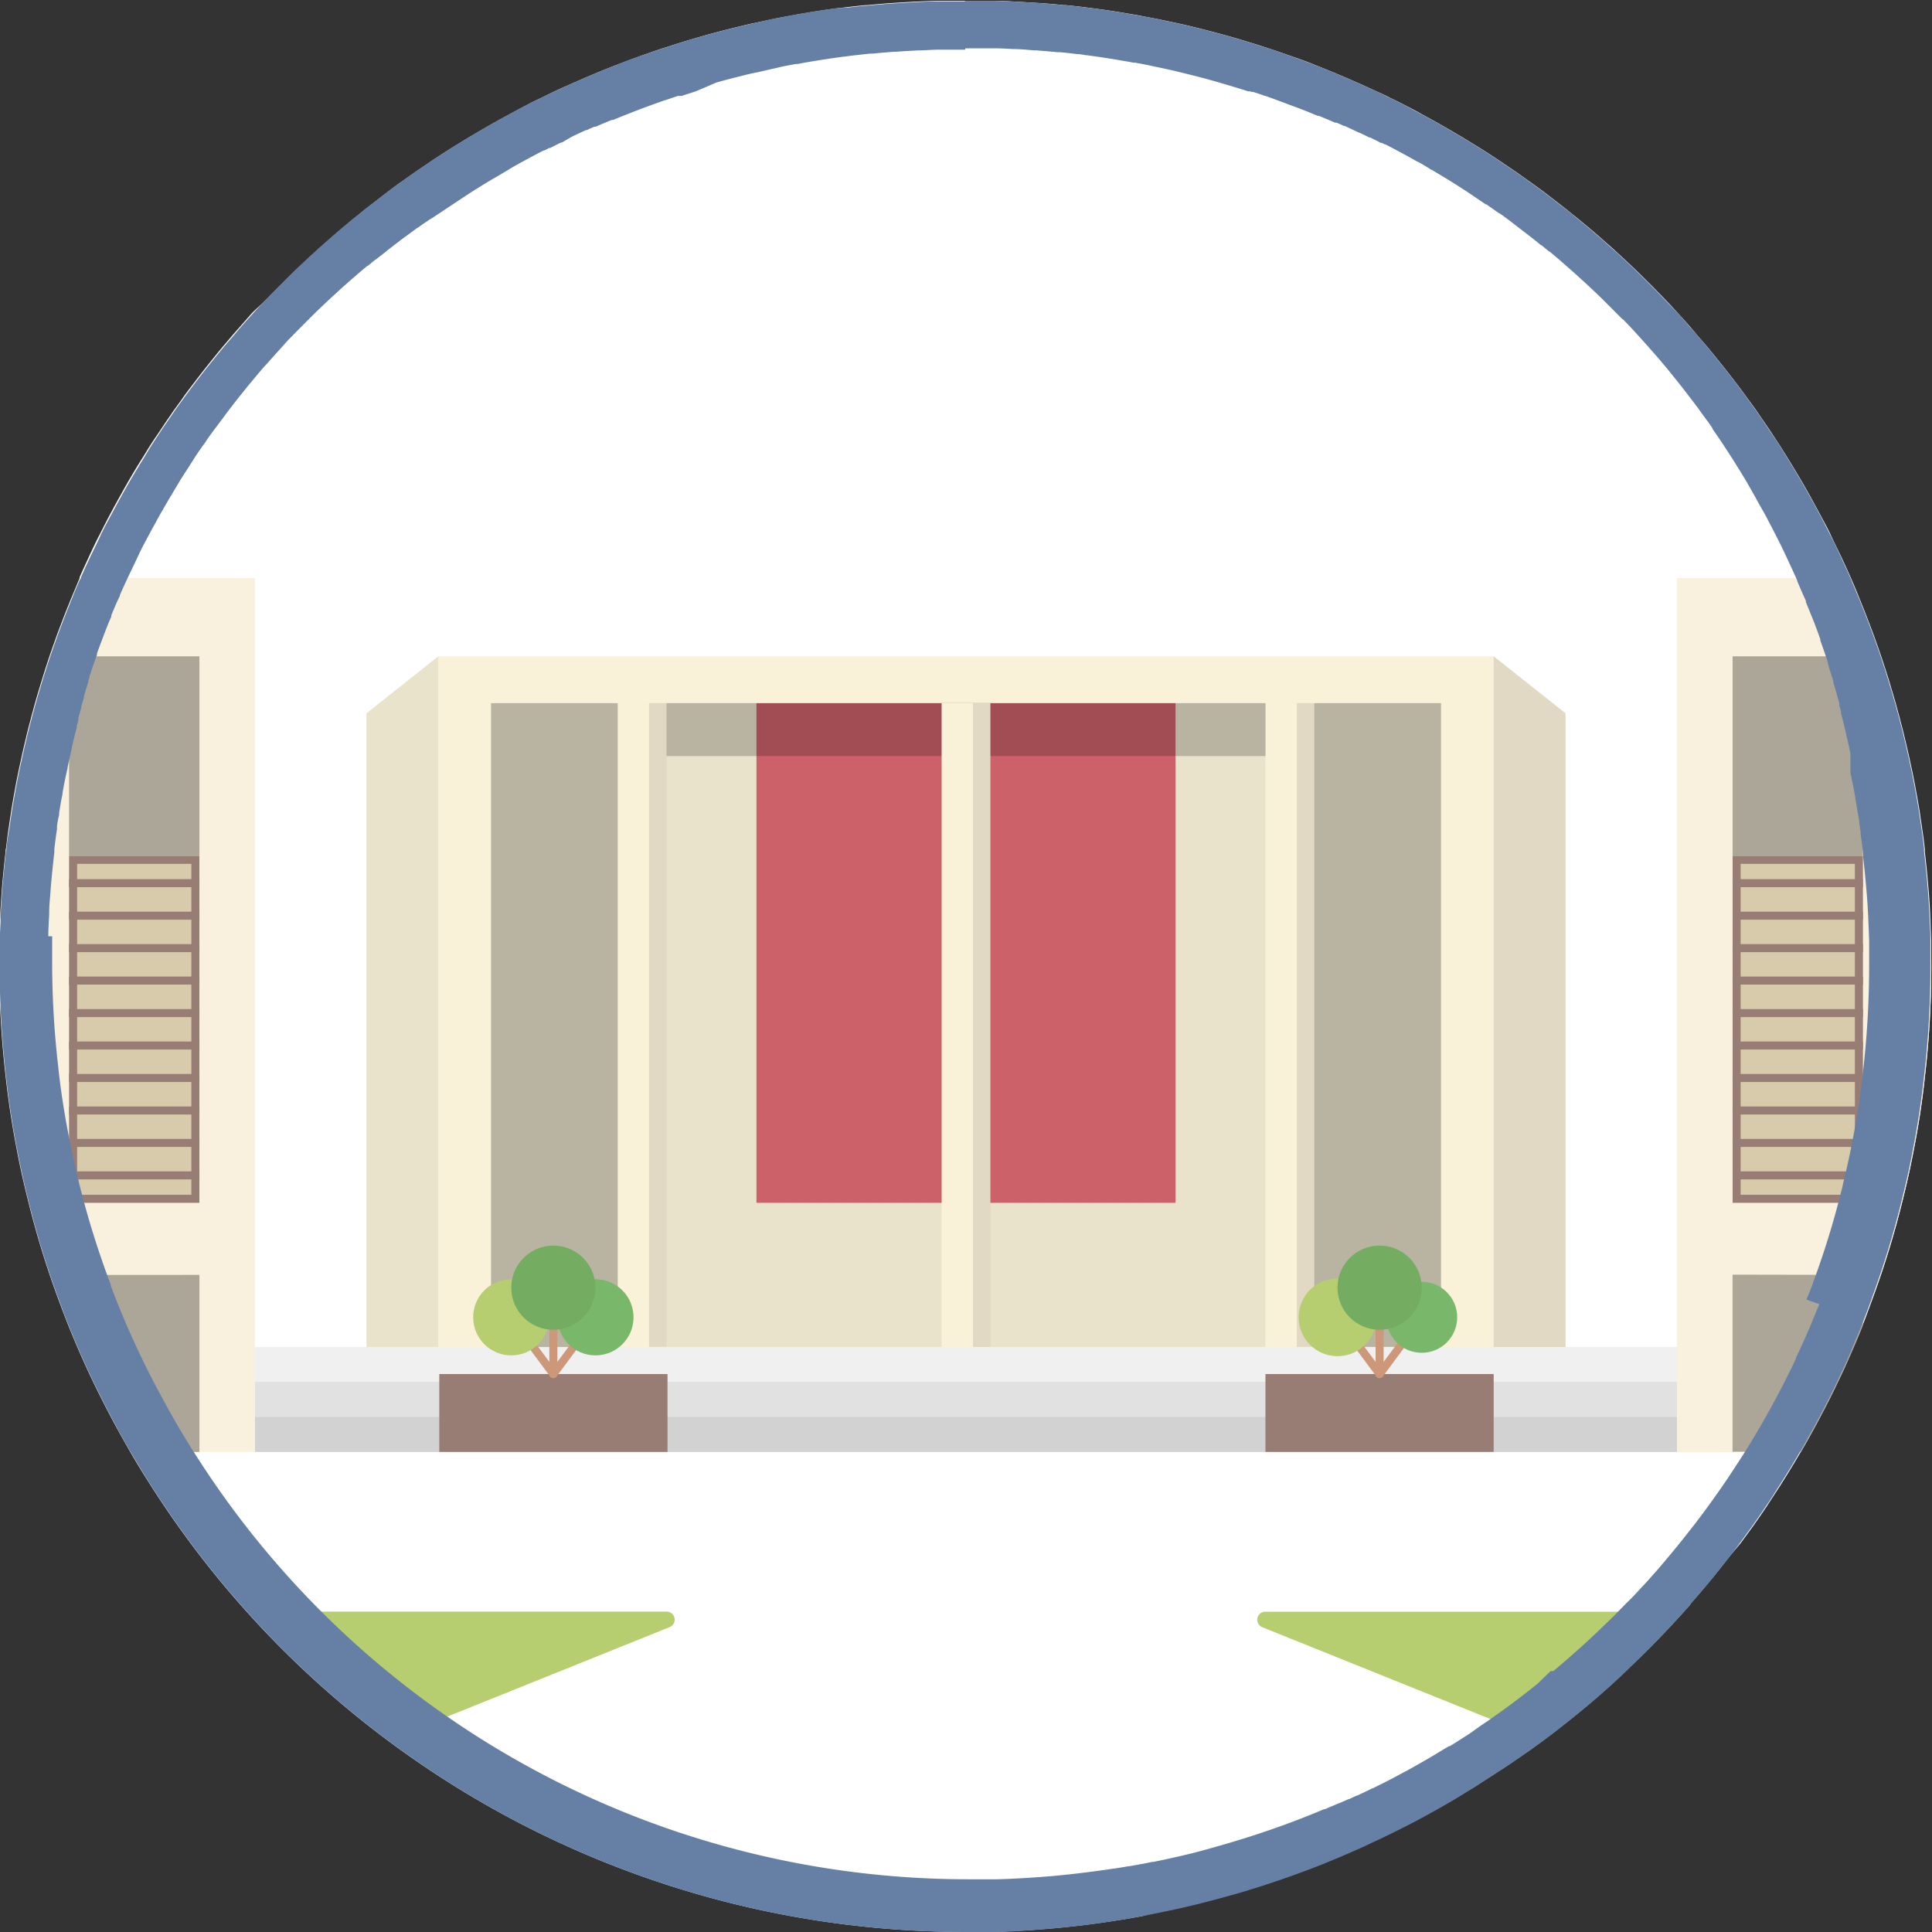 <svg id="图层_1" data-name="图层 1" xmlns="http://www.w3.org/2000/svg" viewBox="0 0 240 240"><rect x="0" y="0" width="240" height="240" fill="#333333" stroke="none"/><defs><style>.cls-1{fill:#fff;}.cls-2{fill:#f9f1d8;}.cls-3{opacity:0.06;}.cls-4{fill:#e6e6e6;}.cls-5{fill:#cd616a;}.cls-6{fill:#f0f0f0;}.cls-7{fill:#e1e1e1;}.cls-8{fill:#d2d2d2;}.cls-9{fill:#987d74;}.cls-10{fill:#f9f1dd;}.cls-11{fill:#aca698;}.cls-12{fill:#d8cbac;}.cls-13{fill:#b6ce6f;}.cls-14,.cls-17{fill:none;}.cls-14{stroke:#987d74;stroke-miterlimit:10;}.cls-15{opacity:0.1;}.cls-16{opacity:0.21;}.cls-17{stroke:#cd9879;stroke-linecap:round;stroke-linejoin:round;}.cls-18{fill:#79b86a;}.cls-19{fill:#74ac61;}.cls-20{fill:#6580a4;}</style></defs><path class="cls-1" d="M239.91,120a118.3,118.3,0,0,1-.78,13.65q-.49,4.59-1.37,9.06c-.38,2-.81,4-1.31,6A113.58,113.58,0,0,1,232.73,161c-.33.91-.67,1.82-1,2.71l-.39,1c-.38,1-.77,1.88-1.17,2.81s-.67,1.54-1,2.3c-.23.5-.46,1-.7,1.49s-.54,1.15-.83,1.72q-.67,1.37-1.38,2.7c-.82,1.58-1.68,3.13-2.58,4.67s-1.91,3.19-2.92,4.75c-.43.66-.86,1.31-1.3,2l-.88,1.29-.93,1.32-1.4,1.92L215,193.16l-.73.93c-.88,1.12-1.77,2.22-2.69,3.3-.54.64-1.09,1.27-1.63,1.9a.12.12,0,0,0,0,.05q-1.83,2.08-3.76,4.07l-.34.35c-.58.59-1.16,1.18-1.75,1.76l-.16.16-2,1.94-.07.06c-.67.63-1.35,1.25-2,1.86-.94.83-1.89,1.66-2.86,2.47-.65.55-1.31,1.09-2,1.63h0c-.79.63-1.58,1.26-2.39,1.87-.65.5-1.31,1-2,1.47l-.59.43-2,1.38-.89.6-1.54,1-1.12.72c-.52.34-1,.66-1.56,1l-1.15.7c-.67.41-1.34.81-2,1.2l-2.26,1.27-.45.25c-.72.39-1.43.77-2.16,1.14s-1.47.75-2.22,1.11-1.4.69-2.11,1l-1,.48-1.35.6c-.45.2-.9.4-1.35.58-.23.11-.46.21-.7.3-.95.4-1.9.78-2.86,1.16-2.41.93-4.87,1.79-7.35,2.57l-1.8.55c-1.21.36-2.42.7-3.64,1l-1.46.38c-1.21.3-2.42.58-3.65.84l-1.54.32-1.38.28L142,238l-1.28.23c-.66.12-1.33.23-2,.33l-1.31.2c-2.14.32-4.3.57-6.48.77-1,.09-1.93.16-2.9.23-1.48.1-3,.17-4.48.22l-1.66,0-2,0A119.89,119.89,0,0,1,19.1,185.11c-1-1.56-2-3.14-2.92-4.75s-1.76-3.09-2.58-4.67a116.2,116.2,0,0,1-5.49-12c-.18-.47-.37-.95-.54-1.43a113.77,113.77,0,0,1-4.2-13.59c-.5-2-.93-3.95-1.31-6q-.87-4.47-1.37-9.06A118.3,118.3,0,0,1-.09,120c0-1,0-2.07,0-3.1v-.1c0-1,.07-2,.12-3a1.48,1.48,0,0,1,0-.21c.05-1,.11-1.9.18-2.84s.17-2,.27-3c.07-.66.14-1.32.22-2,0-.12,0-.25.05-.38l.12-1q.1-.85.24-1.71c.07-.49.14-1,.22-1.48,0,0,0,0,0-.06.1-.62.2-1.24.31-1.86.07-.4.14-.8.22-1.2.2-1.14.43-2.26.68-3.38.18-.87.38-1.74.59-2.61a1.05,1.05,0,0,1,.06-.24c.18-.81.39-1.62.61-2.43.09-.38.19-.75.3-1.12.14-.56.3-1.11.46-1.67.12-.41.24-.82.37-1.23.19-.66.4-1.32.61-2,.06-.2.12-.4.19-.59.22-.69.45-1.38.69-2.06.12-.36.25-.72.38-1.07.25-.73.52-1.45.8-2.17a.52.52,0,0,1,.06-.16c.32-.85.65-1.7,1-2.54a4.07,4.07,0,0,1,.18-.44c.33-.81.67-1.61,1-2.41l.06-.14a.61.61,0,0,0,0-.12c.28-.62.55-1.24.84-1.85.5-1.09,1-2.18,1.55-3.25s.93-1.84,1.42-2.75c.3-.57.61-1.14.92-1.7s.7-1.26,1.05-1.88c.69-1.21,1.41-2.41,2.16-3.59.5-.82,1-1.64,1.56-2.45s1.11-1.68,1.7-2.51l.46-.68c.37-.52.74-1,1.12-1.55s.83-1.14,1.26-1.7q1.29-1.71,2.65-3.38c.45-.56.9-1.11,1.36-1.65s.92-1.09,1.39-1.62,1.16-1.32,1.76-2S32.3,38,32.85,37.42L33.3,37c.37-.39.74-.77,1.12-1.15l.89-.89c.75-.76,1.52-1.5,2.31-2.24.44-.42.89-.83,1.34-1.24s1-.89,1.47-1.32c.91-.81,1.83-1.61,2.77-2.38.35-.3.71-.59,1.07-.88s1-.84,1.56-1.25,1.28-1,1.93-1.49S49.22,23,50,22.5c.5-.37,1-.72,1.52-1.08l.38-.26,1.62-1.1c1.19-.8,2.39-1.57,3.61-2.31.61-.38,1.22-.75,1.84-1.11s1.23-.73,1.86-1.08c.81-.47,1.64-.92,2.47-1.37.62-.33,1.24-.66,1.86-1l.41-.21c.53-.28,1.07-.55,1.61-.8s.86-.43,1.29-.63c.65-.31,1.3-.62,2-.91.37-.18.75-.34,1.13-.5.72-.33,1.45-.64,2.18-.94.45-.2.91-.38,1.37-.57l1.21-.48c1.45-.56,2.91-1.1,4.38-1.61q.84-.3,1.68-.57l.52-.16c.58-.2,1.17-.38,1.75-.56.91-.28,1.83-.55,2.74-.81s1.71-.47,2.57-.69,1.83-.46,2.75-.68l.44-.1,2.62-.56c.71-.15,1.42-.29,2.13-.41s1.18-.22,1.78-.32c1.46-.25,2.94-.48,4.42-.67L105.3.88c.73-.09,1.47-.17,2.21-.24l.23,0c1-.1,2-.19,2.94-.26h.1c1-.07,2-.13,3-.18s1.7-.08,2.55-.1l.77,0c1,0,1.9,0,2.85,0s1.9,0,2.85,0l.77,0c.85,0,1.7.05,2.55.1s2,.11,3,.18h.1c1,.07,2,.16,2.94.26l.23,0c.74.07,1.48.15,2.21.24l1.24.16c1.48.19,3,.42,4.42.67.6.1,1.19.2,1.78.32s1.42.26,2.13.41l2.62.56.44.1c.92.22,1.83.44,2.75.68s1.71.45,2.57.69,1.83.53,2.74.81c.59.18,1.17.36,1.76.56l.51.16q.84.27,1.68.57c1.47.51,2.93,1,4.38,1.61l1.21.48c.46.19.92.37,1.37.57.73.3,1.46.61,2.18.94.38.16.76.32,1.13.5.66.29,1.31.6,2,.91q.65.3,1.29.63c.54.25,1.08.52,1.61.8l.41.21c.62.31,1.24.64,1.86,1,.83.45,1.66.9,2.47,1.37q.94.53,1.86,1.08c.62.36,1.23.73,1.84,1.11,1.22.74,2.42,1.51,3.61,2.31l1.62,1.1.38.26c.51.36,1,.71,1.52,1.08.74.52,1.48,1.06,2.2,1.61s1.29,1,1.93,1.49,1,.82,1.56,1.25c.36.29.72.58,1.07.88.94.77,1.86,1.56,2.77,2.38q.75.64,1.47,1.32c.45.41.9.82,1.34,1.24.79.74,1.56,1.48,2.31,2.24.3.29.6.59.89.89s.75.76,1.12,1.15l.45.47c.55.57,1.09,1.16,1.62,1.75s1.19,1.31,1.76,2,.93,1.08,1.39,1.62.91,1.09,1.36,1.65q1.36,1.67,2.65,3.38c.43.56.85,1.13,1.26,1.7s.75,1,1.12,1.55l.46.68c.58.83,1.15,1.67,1.7,2.51s1.06,1.63,1.56,2.45c.74,1.18,1.46,2.38,2.16,3.59.35.62.71,1.25,1.05,1.88s.62,1.13.92,1.7c.49.91,1,1.82,1.42,2.75s1.06,2.16,1.55,3.25c.29.61.56,1.23.84,1.85a.61.61,0,0,0,.05.12l.06.14c.35.8.69,1.6,1,2.41a4.07,4.07,0,0,1,.18.44c.35.84.68,1.69,1,2.54a.52.52,0,0,1,.06.16c.28.72.55,1.44.8,2.17.13.35.26.71.38,1.07.24.68.47,1.37.69,2.06.07.19.13.39.19.59.21.65.42,1.31.61,2,.13.41.25.82.37,1.23.16.56.32,1.11.46,1.67.11.37.21.74.3,1.12.22.81.43,1.62.61,2.43a1.05,1.05,0,0,1,.06.24c.21.87.41,1.74.59,2.61.25,1.12.48,2.24.68,3.38.08.4.15.8.22,1.2.11.62.21,1.24.31,1.86,0,0,0,0,0,.06.08.49.15,1,.22,1.48s.17,1.14.24,1.71l.12,1c0,.13,0,.26,0,.38.08.66.15,1.32.22,2,.1,1,.19,2,.27,3s.13,1.89.18,2.84a1.48,1.48,0,0,1,0,.21c.05,1,.09,2,.12,3v.1C239.9,117.93,239.91,119,239.91,120Z"/><rect class="cls-2" x="54.45" y="81.53" width="131.11" height="85.8"/><polygon class="cls-2" points="54.45 81.53 45.52 88.61 45.52 167.33 54.45 167.33 54.45 81.53"/><polygon class="cls-2" points="185.55 81.53 194.48 88.61 194.48 167.33 185.55 167.33 185.55 81.53"/><rect class="cls-3" x="61" y="87.35" width="118.01" height="79.98"/><rect class="cls-2" x="157.2" y="87.35" width="6.06" height="79.98"/><rect class="cls-4" x="31.67" y="167.33" width="176.66" height="13.03"/><rect class="cls-5" x="93.97" y="87.35" width="52.06" height="62.07"/><rect class="cls-2" x="76.73" y="87.35" width="6.06" height="79.98"/><rect class="cls-6" x="31.67" y="167.33" width="176.66" height="4.34"/><rect class="cls-7" x="31.67" y="171.67" width="176.66" height="4.34"/><rect class="cls-8" x="31.67" y="176.02" width="176.66" height="4.34"/><rect class="cls-9" x="157.2" y="170.69" width="28.35" height="9.67"/><rect class="cls-9" x="54.57" y="170.69" width="28.35" height="9.67"/><path class="cls-10" d="M239.91,120a118.3,118.3,0,0,1-.78,13.65q-.49,4.59-1.37,9.06c-.38,2-.81,4-1.31,6A113.58,113.58,0,0,1,232.73,161c-.33.91-.67,1.82-1,2.71l-.39,1c-.38,1-.77,1.88-1.17,2.81s-.67,1.54-1,2.3c-.23.5-.46,1-.7,1.49s-.54,1.15-.83,1.72q-.67,1.37-1.38,2.7c-.82,1.58-1.68,3.13-2.58,4.67H208.33V71.82h21.51l.06.14c.35.8.69,1.6,1,2.41a4.07,4.07,0,0,1,.18.44c.35.84.68,1.69,1,2.54a.52.52,0,0,1,.06.16c.28.72.55,1.44.8,2.17.13.35.26.71.38,1.07.24.68.47,1.37.69,2.06.07.19.13.39.19.59.21.65.42,1.31.61,2,.13.41.25.82.37,1.23.16.56.32,1.11.46,1.67.11.37.21.74.3,1.12.22.81.43,1.62.61,2.43a1.05,1.05,0,0,1,.06.24c.21.87.41,1.74.59,2.61.25,1.12.48,2.24.68,3.38.08.4.15.8.22,1.2.11.62.21,1.24.31,1.86,0,0,0,0,0,.06.08.49.15,1,.22,1.48s.17,1.14.24,1.71l.12,1c0,.13,0,.26,0,.38.08.66.15,1.32.22,2,.1,1,.19,2,.27,3s.13,1.89.18,2.84a1.48,1.48,0,0,1,0,.21c.05,1,.09,2,.12,3v.1C239.9,117.93,239.91,119,239.91,120Z"/><path class="cls-10" d="M31.67,71.82V180.36H16.27c-.9-1.54-1.76-3.09-2.58-4.67a116.2,116.2,0,0,1-5.49-12c-.18-.47-.37-.95-.54-1.43a113.77,113.77,0,0,1-4.2-13.59c-.5-2-.93-3.95-1.31-6q-.87-4.47-1.37-9.06a120.19,120.19,0,0,1,9.29-61.83Z"/><path class="cls-11" d="M231.41,158.37v6.3a113.58,113.58,0,0,1-5.1,11c-.82,1.58-1.68,3.13-2.58,4.67h-8.51v-22Z"/><path class="cls-11" d="M24.77,158.37v22h-8.5c-.9-1.54-1.76-3.09-2.58-4.67a116.2,116.2,0,0,1-5.49-12v-5.32Z"/><rect class="cls-11" x="215.23" y="81.53" width="16.19" height="24.77"/><rect class="cls-11" x="8.58" y="81.53" width="16.19" height="24.77"/><rect class="cls-12" x="9.08" y="106.81" width="15.19" height="42.11"/><path class="cls-9" d="M23.77,107.31v41.11H9.58V107.31H23.77m1-1H8.58v43.11H24.77V106.31Z"/><path class="cls-13" d="M50.78,214.59a.52.52,0,0,1-.32-.11L34.68,201.59a.5.5,0,0,1,.32-.89H82.8a.5.5,0,0,1,.18,1L51,214.55A.39.39,0,0,1,50.78,214.59Z"/><path class="cls-13" d="M82.8,201.2h0m0,0-32,12.89L35,201.2H82.8m0-1H35a1,1,0,0,0-.64,1.78l15.78,12.88a1,1,0,0,0,.64.23,1.21,1.21,0,0,0,.37-.07l32-12.88a1,1,0,0,0-.34-1.94Zm0,2Z"/><path class="cls-13" d="M189.16,214.59a.39.39,0,0,1-.18,0l-32-12.88a.49.49,0,0,1-.31-.55.5.5,0,0,1,.49-.41h46.66a.51.51,0,0,1,.47.32.53.53,0,0,1-.14.56l-14.7,12.87A.46.46,0,0,1,189.16,214.59Z"/><path class="cls-13" d="M203.86,201.21l-14.7,12.88-32-12.88h46.66m0-1H157.2a1,1,0,0,0-1,.81,1,1,0,0,0,.61,1.12l32,12.88a1.21,1.21,0,0,0,.37.07,1,1,0,0,0,.66-.25L204.52,202a1,1,0,0,0-.66-1.75Zm0,2Z"/><line class="cls-14" x1="8.58" y1="109.71" x2="24.77" y2="109.71"/><line class="cls-14" x1="8.58" y1="113.75" x2="24.77" y2="113.75"/><line class="cls-14" x1="8.58" y1="117.78" x2="24.77" y2="117.78"/><line class="cls-14" x1="8.58" y1="121.81" x2="24.77" y2="121.81"/><line class="cls-14" x1="8.58" y1="125.85" x2="24.77" y2="125.85"/><line class="cls-14" x1="8.58" y1="129.88" x2="24.77" y2="129.88"/><line class="cls-14" x1="8.58" y1="133.91" x2="24.77" y2="133.91"/><line class="cls-14" x1="8.58" y1="137.95" x2="24.77" y2="137.95"/><line class="cls-14" x1="8.58" y1="141.98" x2="24.77" y2="141.98"/><line class="cls-14" x1="8.58" y1="146.01" x2="24.77" y2="146.01"/><rect class="cls-12" x="215.73" y="106.81" width="15.19" height="42.11"/><path class="cls-9" d="M230.42,107.31v41.11H216.23V107.31h14.19m1-1H215.23v43.11h16.19V106.31Z"/><line class="cls-14" x1="215.23" y1="109.71" x2="231.42" y2="109.71"/><line class="cls-14" x1="215.23" y1="113.75" x2="231.42" y2="113.75"/><line class="cls-14" x1="215.23" y1="117.78" x2="231.42" y2="117.78"/><line class="cls-14" x1="215.23" y1="121.81" x2="231.42" y2="121.81"/><line class="cls-14" x1="215.23" y1="125.85" x2="231.42" y2="125.85"/><line class="cls-14" x1="215.23" y1="129.88" x2="231.42" y2="129.88"/><line class="cls-14" x1="215.23" y1="133.91" x2="231.42" y2="133.91"/><line class="cls-14" x1="215.23" y1="137.95" x2="231.42" y2="137.95"/><line class="cls-14" x1="215.23" y1="141.98" x2="231.42" y2="141.98"/><line class="cls-14" x1="215.23" y1="146.01" x2="231.42" y2="146.01"/><polygon class="cls-3" points="54.45 81.53 45.52 88.61 45.52 167.33 54.45 167.33 54.45 81.53"/><polygon class="cls-15" points="185.55 81.53 194.48 88.61 194.48 167.33 185.55 167.33 185.55 81.53"/><rect class="cls-16" x="61" y="87.35" width="15.74" height="79.98"/><rect class="cls-16" x="163.27" y="87.35" width="15.74" height="79.97"/><rect class="cls-15" x="161.1" y="87.35" width="2.17" height="79.97"/><line class="cls-17" x1="68.74" y1="170.69" x2="68.74" y2="159.96"/><rect class="cls-15" x="80.63" y="87.35" width="2.17" height="79.97"/><line class="cls-17" x1="73.97" y1="163.64" x2="68.74" y2="170.69"/><line class="cls-17" x1="63.51" y1="163.64" x2="68.74" y2="170.69"/><circle class="cls-13" cx="63.51" cy="163.64" r="4.73"/><circle class="cls-18" cx="73.97" cy="163.64" r="4.73"/><circle class="cls-19" cx="68.74" cy="159.96" r="5.23"/><line class="cls-17" x1="171.38" y1="170.69" x2="171.38" y2="159.96"/><line class="cls-17" x1="176.61" y1="163.64" x2="171.38" y2="170.69"/><line class="cls-17" x1="166.15" y1="163.64" x2="171.38" y2="170.69"/><circle class="cls-13" cx="166.15" cy="163.64" r="4.83"/><circle class="cls-18" cx="176.61" cy="163.64" r="4.41"/><circle class="cls-19" cx="171.38" cy="159.96" r="5.23"/><rect class="cls-16" x="82.8" y="87.35" width="74.41" height="6.57"/><path class="cls-20" d="M119.91,6c1,0,1.87,0,2.66,0h.19l.54,0h.09c.88,0,1.65.05,2.39.09.91,0,1.82.1,2.73.17l.26,0c.78.06,1.64.13,2.63.23h.06l.15,0h.14c.68.07,1.36.14,2.06.23.37,0,.73.08,1.08.14H135c1.28.17,2.64.37,4.2.64.52.09,1.05.17,1.57.28l.09,0,.1,0c.56.09,1.18.21,1.93.37l2.43.52.54.12,2.55.63c.82.21,1.63.43,2.41.65s1.76.51,2.64.78c.53.16,1.06.32,1.59.5l.11,0,.12,0,.2.06.08,0,.09,0c.5.16,1,.33,1.49.51h.06c1.33.46,2.7,1,4.16,1.53l1.15.45.39.16.78.33.08,0,.08,0c.78.32,1.4.59,2,.84l.09,0,.08,0c.32.13.61.26.84.37l.1.05.11,0,1.79.84h.05l1.09.53.1.06.11,0c.42.2.87.42,1.33.67l.06,0,.06,0,.25.12.08.05.08,0c.57.28,1.14.59,1.69.88.81.44,1.58.85,2.31,1.28l0,0,.05,0c.56.31,1.12.63,1.66,1l.05,0,0,0c.57.33,1.12.67,1.68,1l0,0,0,0c1.1.67,2.24,1.39,3.39,2.17l1.56,1.06.12.08.08,0,0,0,.07.05.43.3c.33.23.66.46,1,.7l.06.05.06,0c.7.49,1.38,1,2,1.49s1.21.92,1.8,1.39l0,0,0,0c.42.32.9.7,1.36,1.09l.06,0,0,0,.93.77.05,0,0,0c.76.62,1.58,1.33,2.58,2.22l0,0,0,0c.43.37.86.76,1.28,1.15l0,0,0,0c.42.37.83.75,1.24,1.14l0,0,0,0c.84.78,1.52,1.44,2.14,2.07l0,.05.05,0,.75.75,0,0,0,0c.34.35.68.69,1,1l.05.06.06,0,.32.33,0,0,0,0c.43.44.9.94,1.48,1.59l0,0,0,0c.56.61,1.11,1.22,1.63,1.82l0,0,0,0c.33.37.66.75,1,1.13l.33.4c.43.5.84,1,1.26,1.52v0l0,0c.8,1,1.61,2,2.5,3.19l0,0v0c.39.51.78,1,1.15,1.55l0,0,0,0c.33.44.66.9,1,1.35l.24.35.15.22.05.08,0,.08c.57.8,1.1,1.59,1.63,2.4s.95,1.46,1.43,2.24l0,0,0,0c.67,1.07,1.35,2.2,2,3.38l.18.31c.27.48.54,1,.8,1.44l0,0v0c.29.52.58,1,.86,1.58l0,0v0c.46.86.89,1.7,1.33,2.57s1,2.06,1.47,3.09l0,0v0c.19.39.36.78.54,1.18l.17.36a3.24,3.24,0,0,0,.13.31l0,.08c.35.81.66,1.55,1,2.27l.06.15,0,.06,0,.08.08.2c.25.6.51,1.26.81,2v0l.19.47.11.3h0c.24.63.43,1.16.6,1.64l0,.08,0,.07c.1.29.21.58.31.88l0,0v0c.21.59.42,1.22.64,1.88l0,.12.05.12c0,.08,0,.17.08.25v.06l0,.06c.19.59.38,1.19.56,1.79l0,.08,0,.07c.12.37.23.74.32,1.07l.06.19c.12.43.24.85.35,1.29l0,.12,0,.13c.08.26.15.52.21.79l0,.1,0,.09c.24.89.41,1.56.54,2.16l.1.41,0,.07c.21.86.38,1.6.52,2.29V96c.25,1.13.45,2.15.62,3.11v.07l0,.07c.07.35.13.7.19,1.07s.16.9.23,1.35h0l.06.33,0,.19c.06.39.11.77.17,1.15l0,.17v.09c.07.5.15,1,.2,1.47l.07.52.05.49,0,.11v.18l0,.11c.07.63.14,1.26.2,1.85.1,1,.18,1.94.26,2.89s.12,1.81.17,2.72v0h0v.15c.05.92.08,1.85.11,2.77h0v.17c0,.88,0,1.81,0,2.93a114.6,114.6,0,0,1-.74,13c-.31,2.84-.74,5.72-1.3,8.59-.38,2-.78,3.81-1.23,5.59v.08a107.76,107.76,0,0,1-3.53,11.66c-.34,1-.66,1.8-1,2.56L226,162l-.2.49c-.33.82-.69,1.69-1.12,2.7-.28.66-.58,1.33-.95,2.13-.21.46-.42.91-.64,1.36l0,.05,0,.06c-.23.49-.47,1-.74,1.53v0l0,0c-.42.86-.86,1.72-1.32,2.6-.75,1.44-1.55,2.88-2.45,4.43s-1.72,2.88-2.76,4.47c-.41.63-.82,1.26-1.25,1.9-.27.4-.54.8-.8,1.17l-.92,1.3c-.43.61-.88,1.21-1.33,1.83l-.55.72c-.18.24-.36.49-.55.73l-.71.9c-.91,1.17-1.75,2.19-2.55,3.14l-1,1.19-.42.48-.23.26c-.51.57-1,1.14-1.54,1.7-.77.84-1.36,1.47-1.93,2l-.23.24-.11.11c-.54.56-1.09,1.12-1.65,1.67l-.27.26-1.7,1.64-.11.08-.17.17c-.61.58-1.23,1.14-1.82,1.67-.81.72-1.77,1.56-2.76,2.39l-.26.22h-.34L191,209.16c-.69.55-1.34,1.07-2,1.57l0,0h0c-.59.46-1.2.91-1.8,1.35l-.38.28-.18.13-.65.46-1.25.89-.4.26-.41.28,0,0,0,0-1.41,1-1.06.68,0,0,0,0c-.46.3-.91.58-1.38.86l-.05,0-.05,0-1,.6,0,0,0,0c-.68.42-1.29.78-1.88,1.12s-1.43.82-2.09,1.18l-.36.2-.13.06c-.63.35-1.32.72-2,1.07h0l0,0c-.67.35-1.36.69-2,1l-.05,0,0,0c-.75.38-1.35.66-1.89.91l-.07,0,0,0-.94.44-.07,0-1.13.5-.06,0,0,0c-.38.17-.76.34-1.14.49l-.18.07-.18.09-.21.09-.12,0-.11.05c-.91.38-1.84.76-2.71,1.1-2.27.88-4.62,1.7-7,2.45l-1.67.51c-1.17.35-2.33.67-3.5,1l-.73.19-.64.17c-1.18.29-2.29.54-3.44.79l-1.4.29h-.07l-.07,0-1.13.23-.57.1-1.1.2h-.11c-.6.11-1.21.21-1.81.3h-.07l-1.19.18h-.06c-1.93.28-3.93.52-6.15.73-.91.08-1.84.15-2.74.21-1.31.09-2.7.16-4.25.21h-.54l-1,0h-.09l-1.89,0a113.68,113.68,0,0,1-95.77-52.15c-1.05-1.61-1.95-3.08-2.78-4.52s-1.68-3-2.45-4.44a107.51,107.51,0,0,1-5.19-11.35l-.14-.35c-.12-.31-.24-.62-.35-.93l0-.06,0-.06a110.56,110.56,0,0,1-4-12.88v-.07c-.46-1.78-.86-3.61-1.24-5.63-.55-2.83-1-5.71-1.3-8.6a113.06,113.06,0,0,1-.74-13c0-1.12,0-2,0-2.93v-.17H6c0-.92.07-1.85.11-2.77v-.19c0-.91.11-1.82.17-2.69s.17-1.95.26-2.88c.07-.63.13-1.26.21-1.89v-.19l0-.1v-.11l.06-.51.06-.47q.09-.75.21-1.5v-.09l0-.17c0-.33.09-.66.14-1l.12-.49v-.26c.07-.43.14-.86.22-1.31s.13-.7.2-1v-.14c.17-1,.37-2,.63-3.11v-.09c.14-.68.31-1.43.51-2.29l0-.07.09-.41c.13-.6.3-1.27.54-2.16l0-.09,0-.1c.06-.27.14-.53.21-.79l0-.13,0-.12c.11-.44.23-.86.36-1.29l0-.16.33-1.1,0-.07,0-.08c.17-.6.36-1.2.55-1.79l0-.06,0-.06c0-.08.05-.17.07-.24l.05-.12,0-.13c.21-.66.42-1.29.63-1.88l0,0v0c.1-.3.21-.59.32-.88l0-.07,0-.08c.17-.49.36-1,.6-1.63v0l.11-.3.18-.47v0c.3-.79.56-1.45.81-2l.08-.2,0-.08,0-.07.06-.14c.29-.72.61-1.46,1-2.27l0-.08.13-.31.16-.36.54-1.18,0,0,0,0c.47-1,1-2.07,1.47-3.09s.86-1.71,1.32-2.57l0,0v0c.28-.53.57-1.06.86-1.58l0,0v0c.26-.48.54-1,.81-1.44l.17-.31c.68-1.18,1.37-2.31,2-3.38l0,0v0c.48-.78,1-1.54,1.46-2.28s1-1.56,1.6-2.36l.06-.08.05-.08.14-.22.24-.35c.33-.45.65-.91,1-1.35l0,0,0,0c.38-.52.76-1,1.15-1.55l0,0v0c.89-1.18,1.71-2.22,2.5-3.19l0,0,0,0c.41-.52.83-1,1.25-1.52l.34-.4c.32-.38.64-.76,1-1.13l0,0,0,0c.52-.6,1.07-1.21,1.63-1.82l0,0,0,0c.58-.65,1-1.15,1.47-1.59l0,0,0,0,.31-.33.06,0,0-.06,1-1,0,0,0,0,.74-.75.05,0,0-.05c.63-.63,1.31-1.29,2.14-2.07l0,0,0,0c.41-.39.83-.77,1.24-1.14l0,0,0,0c.41-.39.84-.78,1.27-1.15l0,0,0,0c1-.89,1.83-1.6,2.58-2.22l.06,0,0,0c.3-.26.61-.51.93-.77l.05,0,0,0c.46-.39,1-.77,1.36-1.09l0,0,0,0,1.83-1.41q1-.73,2-1.47l.06,0,.06-.05c.32-.24.65-.47,1-.7l.43-.3.07-.05.05,0,.08-.06.13-.08L56.83,25c1.14-.77,2.27-1.49,3.37-2.16l0,0,0,0c.56-.34,1.12-.68,1.69-1l0,0,0,0c.55-.33,1.11-.65,1.67-1l0,0,0,0c.74-.43,1.5-.84,2.28-1.26.58-.31,1.15-.62,1.73-.9l.08,0L68,18.5l.24-.12.06,0,.06,0c.47-.25.91-.47,1.33-.67l.11,0,.1-.06L71,17H71c.63-.3,1.22-.58,1.8-.84l.1,0,.11-.05c.22-.11.52-.24.83-.37l.09,0,.08,0c.56-.25,1.19-.52,2-.84l.08,0,.08,0,.79-.33.4-.16,1.11-.44c1.49-.58,2.86-1.08,4.19-1.54h.05q.75-.27,1.5-.51h0l.08,0,.14,0,.12,0,.13,0,.13-.05,1.36-.44.2-.06L89,10.25c.82-.23,1.63-.45,2.48-.66S93.12,9.16,94,9l.53-.12L97,8.31c.72-.15,1.34-.27,1.89-.36l.1,0,.1,0c.52-.11,1-.19,1.59-.29,1.53-.26,2.9-.46,4.18-.63h.1c.36-.06.72-.1,1.11-.15l2-.22h.15l.13,0h.07c1-.1,1.84-.17,2.63-.23l.26,0c.9-.07,1.81-.12,2.77-.17.7,0,1.46-.07,2.34-.09h.09l.54,0h.19c.79,0,1.66,0,2.66,0m0-6c-1,0-1.9,0-2.85,0l-.77,0c-.85,0-1.7.05-2.55.1s-2,.11-3,.18h-.1c-1,.07-2,.16-2.94.26l-.23,0c-.74.07-1.48.15-2.21.24L104.06,1c-1.48.19-3,.42-4.42.67-.6.1-1.19.2-1.78.32s-1.42.26-2.13.41L93.11,3l-.44.1c-.92.22-1.83.44-2.75.68s-1.71.45-2.57.69-1.83.53-2.74.81c-.58.18-1.17.36-1.75.56L82.34,6q-.84.27-1.68.57c-1.47.51-2.93,1-4.38,1.61l-1.21.48c-.46.19-.92.37-1.37.57-.73.3-1.46.61-2.18.94-.38.16-.76.32-1.13.5-.66.29-1.31.6-2,.91q-.65.3-1.29.63c-.54.25-1.08.52-1.61.8l-.41.21c-.62.31-1.24.64-1.86,1-.83.45-1.66.9-2.47,1.37q-.95.53-1.86,1.08c-.62.36-1.23.73-1.84,1.11-1.22.74-2.42,1.51-3.61,2.31l-1.62,1.1-.38.26c-.51.36-1,.71-1.52,1.08-.74.52-1.48,1.06-2.2,1.61s-1.29,1-1.93,1.49-1,.82-1.56,1.25-.72.58-1.07.88c-.94.77-1.86,1.57-2.77,2.38q-.75.64-1.47,1.32c-.45.41-.9.82-1.34,1.24-.79.74-1.56,1.48-2.31,2.24l-.89.89c-.38.38-.75.76-1.12,1.15l-.45.47c-.55.57-1.09,1.16-1.62,1.75s-1.19,1.31-1.76,2-.93,1.08-1.39,1.62-.91,1.09-1.36,1.65q-1.37,1.67-2.65,3.38c-.43.56-.85,1.13-1.26,1.7s-.75,1-1.12,1.55l-.46.68c-.58.83-1.15,1.67-1.7,2.51S18.47,55.86,18,56.68c-.74,1.18-1.46,2.38-2.16,3.59-.35.62-.71,1.25-1.05,1.88s-.62,1.13-.92,1.7c-.49.91-1,1.82-1.42,2.75s-1.05,2.16-1.55,3.25c-.29.61-.56,1.23-.84,1.85a.61.61,0,0,1,0,.12L9.92,72c-.35.8-.69,1.6-1,2.41a4.07,4.07,0,0,0-.18.44c-.35.84-.68,1.69-1,2.54a.52.52,0,0,0-.06.16c-.28.72-.55,1.44-.8,2.17-.13.35-.26.71-.38,1.07-.24.68-.47,1.37-.69,2.06-.07.19-.13.39-.19.59-.21.65-.42,1.31-.61,2-.13.41-.25.82-.37,1.23-.16.56-.32,1.11-.46,1.67-.11.37-.21.74-.3,1.12-.22.81-.43,1.62-.61,2.43a1.05,1.05,0,0,0-.06.24c-.21.87-.41,1.74-.59,2.61-.25,1.12-.48,2.24-.68,3.38-.08.4-.15.8-.22,1.2-.11.62-.21,1.24-.31,1.86,0,0,0,0,0,.06-.08.49-.15,1-.22,1.48S1,103.79.92,104.36l-.12,1c0,.13,0,.26-.05.38-.08.66-.15,1.32-.22,2-.1,1-.19,2-.27,3s-.13,1.89-.18,2.84a1.48,1.48,0,0,0,0,.21c0,1-.09,2-.12,3v.1c0,1,0,2.06,0,3.1a118.3,118.3,0,0,0,.78,13.65q.5,4.59,1.37,9.06c.38,2,.81,4,1.31,6a113.77,113.77,0,0,0,4.2,13.59c.17.48.36,1,.54,1.43a116.2,116.2,0,0,0,5.49,12c.82,1.58,1.68,3.13,2.58,4.67s1.91,3.19,2.92,4.75A119.89,119.89,0,0,0,119.91,240l2,0,1.66,0c1.5,0,3-.12,4.48-.22,1-.07,1.94-.14,2.9-.23,2.18-.2,4.34-.45,6.48-.77l1.31-.2c.67-.1,1.34-.21,2-.33L142,238l.45-.08,1.38-.28,1.54-.32c1.23-.26,2.44-.54,3.65-.84l1.46-.38c1.22-.32,2.43-.66,3.64-1l1.8-.55c2.48-.78,4.94-1.64,7.35-2.57,1-.38,1.91-.76,2.86-1.16.24-.09.47-.19.7-.3.45-.18.9-.38,1.35-.58l1.35-.6,1-.48c.71-.32,1.41-.66,2.11-1s1.49-.73,2.22-1.11,1.44-.75,2.16-1.14l.45-.25c.76-.41,1.51-.84,2.26-1.27s1.35-.79,2-1.2l1.15-.7c.53-.32,1-.64,1.56-1l1.12-.72,1.54-1,.89-.6,2-1.38.59-.43c.66-.48,1.32-1,2-1.47.81-.61,1.6-1.24,2.39-1.87h0c.67-.54,1.33-1.08,2-1.63,1-.81,1.92-1.64,2.86-2.47.68-.61,1.36-1.23,2-1.86l.07-.06,2-1.94.16-.16c.59-.58,1.17-1.17,1.75-1.76l.34-.35c.7-.72,1.39-1.46,2.07-2.2s1.13-1.24,1.69-1.87a.12.12,0,0,1,0-.05c.54-.63,1.09-1.26,1.63-1.9.92-1.08,1.81-2.18,2.69-3.3l.73-.93,1.18-1.56,1.4-1.92.93-1.32.88-1.29c.44-.65.87-1.3,1.3-2,1-1.56,2-3.14,2.92-4.75s1.76-3.09,2.58-4.67q.71-1.33,1.38-2.7c.29-.57.56-1.14.83-1.72s.47-1,.7-1.49c.35-.76.69-1.52,1-2.3s.79-1.86,1.17-2.81l.39-1c.35-.89.69-1.8,1-2.71a113.58,113.58,0,0,0,3.72-12.31c.5-2,.93-3.95,1.31-6q.87-4.47,1.37-9.06a118.3,118.3,0,0,0,.78-13.65c0-1,0-2.07,0-3.1v-.1c0-1-.07-2-.12-3a1.48,1.48,0,0,0,0-.21c-.05-1-.11-1.9-.18-2.84s-.17-2-.27-3c-.07-.66-.14-1.32-.22-2,0-.12,0-.25,0-.38l-.12-1q-.1-.85-.24-1.71c-.07-.49-.14-1-.22-1.48,0,0,0,0,0-.06-.1-.62-.2-1.24-.31-1.86-.07-.4-.14-.8-.22-1.2-.2-1.14-.43-2.26-.68-3.38-.18-.87-.38-1.74-.59-2.61a1.05,1.05,0,0,0-.06-.24c-.18-.81-.39-1.62-.61-2.43-.09-.38-.19-.75-.3-1.12-.14-.56-.3-1.11-.46-1.67-.12-.41-.24-.82-.37-1.23-.19-.66-.4-1.32-.61-2-.06-.2-.12-.4-.19-.59-.22-.69-.45-1.38-.69-2.06-.12-.36-.25-.72-.38-1.07-.25-.73-.52-1.45-.8-2.17a.52.52,0,0,0-.06-.16c-.32-.85-.65-1.7-1-2.54a4.07,4.07,0,0,0-.18-.44c-.33-.81-.67-1.61-1-2.41l-.06-.14a.61.61,0,0,1-.05-.12c-.28-.62-.55-1.24-.84-1.85-.5-1.09-1-2.18-1.55-3.25s-.93-1.84-1.42-2.75c-.3-.57-.61-1.14-.92-1.7s-.7-1.26-1.05-1.88c-.7-1.21-1.42-2.41-2.16-3.59-.5-.82-1-1.64-1.56-2.45s-1.12-1.68-1.7-2.51l-.46-.68c-.37-.52-.74-1-1.12-1.55s-.83-1.14-1.26-1.7q-1.29-1.71-2.65-3.38c-.45-.56-.9-1.11-1.36-1.65s-.92-1.09-1.39-1.62-1.16-1.32-1.76-2S207.52,38,207,37.42l-.45-.47c-.37-.39-.74-.77-1.12-1.15s-.59-.6-.89-.89c-.75-.76-1.52-1.5-2.31-2.24-.44-.42-.89-.83-1.34-1.24s-1-.89-1.47-1.32c-.91-.81-1.83-1.61-2.77-2.38-.35-.3-.71-.59-1.07-.88-.51-.43-1-.84-1.56-1.25s-1.28-1-1.93-1.49-1.46-1.09-2.2-1.61c-.5-.37-1-.72-1.52-1.08l-.38-.26-1.62-1.1c-1.19-.8-2.39-1.57-3.61-2.31-.61-.38-1.22-.75-1.84-1.11s-1.23-.73-1.86-1.08c-.81-.47-1.64-.92-2.47-1.37-.62-.33-1.24-.66-1.86-1l-.41-.21c-.53-.28-1.07-.55-1.61-.8s-.86-.43-1.29-.63c-.65-.31-1.3-.62-2-.91-.37-.18-.75-.34-1.13-.5-.72-.33-1.45-.64-2.18-.94-.45-.2-.91-.38-1.37-.57l-1.21-.48c-1.45-.56-2.91-1.1-4.38-1.61q-.84-.3-1.68-.57L157,5.84c-.59-.2-1.17-.38-1.76-.56-.91-.28-1.83-.55-2.74-.81s-1.71-.47-2.57-.69-1.83-.46-2.75-.68l-.44-.1-2.62-.56c-.71-.15-1.42-.29-2.13-.41s-1.18-.22-1.78-.32c-1.46-.25-2.94-.48-4.42-.67L134.52.88c-.73-.09-1.47-.17-2.21-.24l-.23,0c-1-.1-2-.19-2.94-.26H129c-1-.07-2-.13-3-.18s-1.7-.08-2.55-.1l-.77,0c-1,0-1.9,0-2.85,0Z"/><rect class="cls-2" x="116.97" y="87.35" width="6.06" height="79.98"/><rect class="cls-15" x="120.87" y="87.35" width="2.17" height="79.98"/></svg>